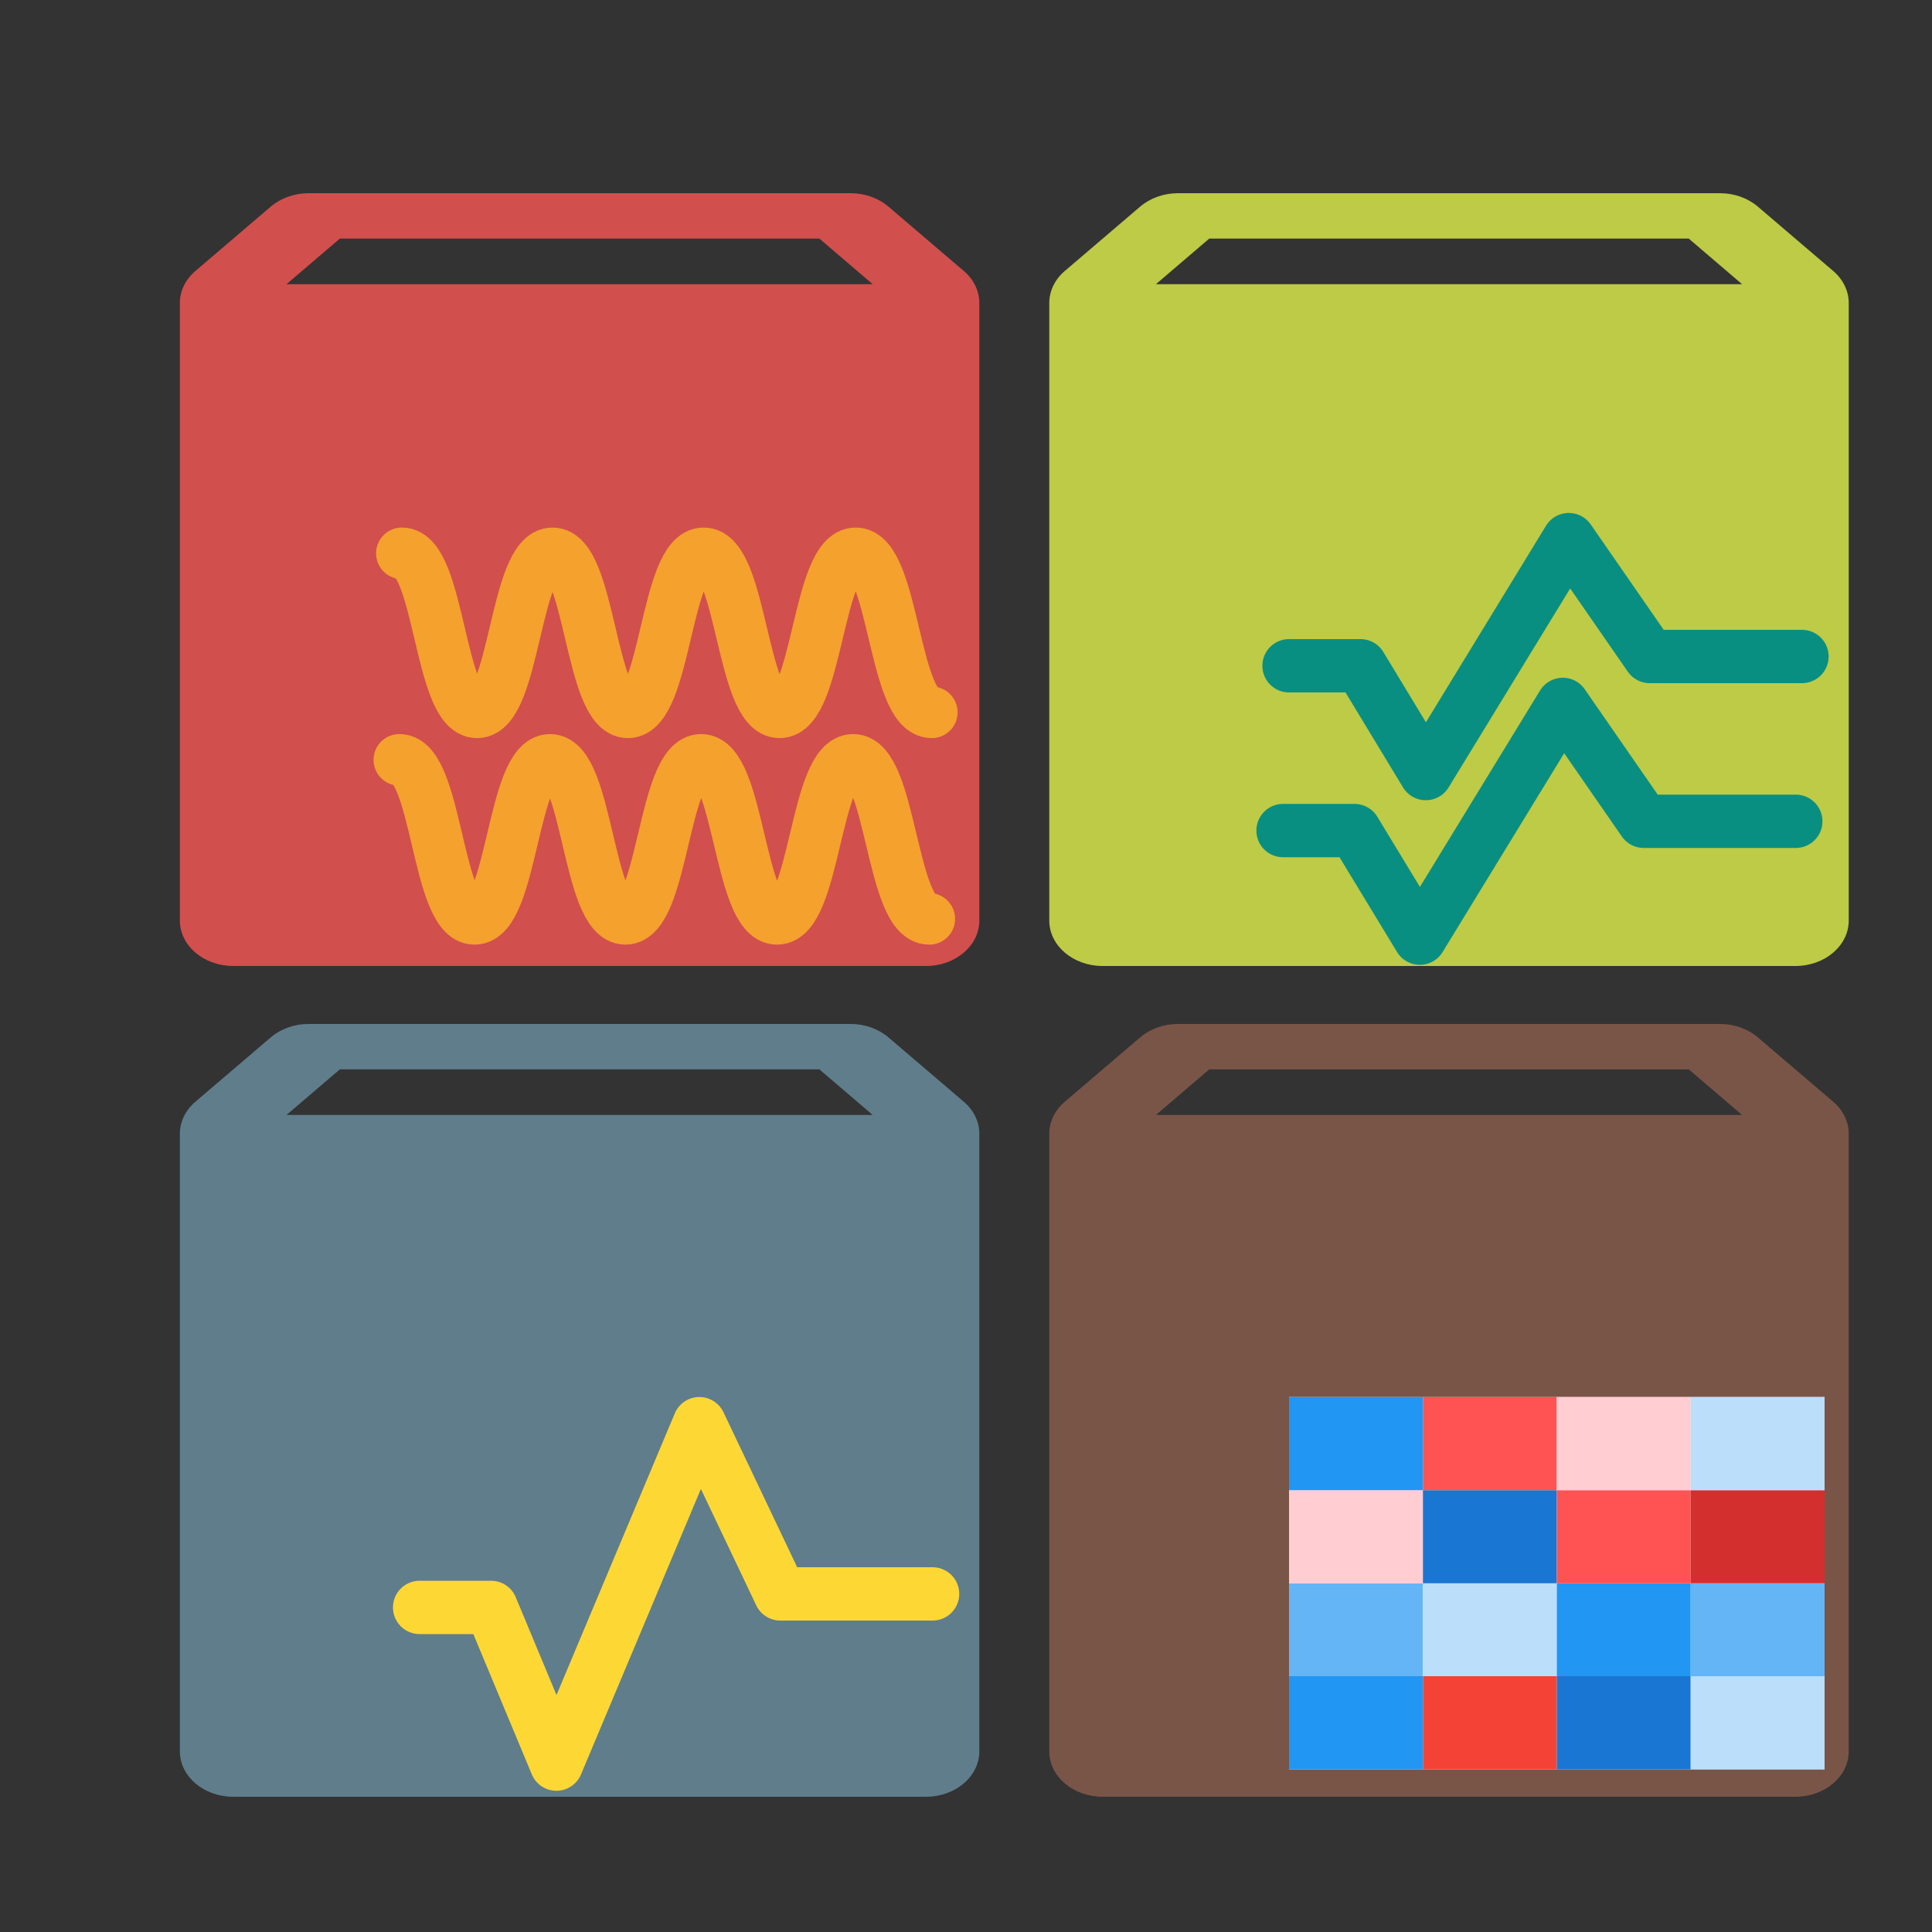 <?xml version="1.0" encoding="iso-8859-1"?>
<!-- Generator: Adobe Illustrator 28.0.0, SVG Export Plug-In . SVG Version: 6.00 Build 0)  -->
<svg version="1.1" xmlns="http://www.w3.org/2000/svg" xmlns:xlink="http://www.w3.org/1999/xlink" x="0px" y="0px"
	 viewBox="0 0 10 10" style="enable-background:new 0 0 10 10;" xml:space="preserve">
<rect x="0" y="0" width="10" height="10" fill="#333333" stroke="none"/>
<g id="&#x30EC;&#x30A4;&#x30E4;&#x30FC;_1">
	<path style="fill:#D14F4D;" d="M0.931,4.765V1.568c0-0.062,0.029-0.122,0.081-0.166l0.39-0.333C1.454,1.025,1.524,1,1.597,1h2.806
		c0.073,0,0.143,0.025,0.195,0.069l0.39,0.333C5.04,1.446,5.069,1.506,5.069,1.568v3.197C5.069,4.895,4.945,5,4.793,5H1.207
		C1.055,5,0.931,4.895,0.931,4.765z M4.517,1.471L4.241,1.235H1.759L1.483,1.471H4.517z"/>
	<g>
		<path style="fill:none;stroke:#F4A12E;stroke-width:0.267;stroke-linecap:round;stroke-miterlimit:10;" d="M2.067,3.933
			c0.195,0,0.195,0.823,0.389,0.823c0.196,0,0.196-0.823,0.391-0.823c0.195,0,0.195,0.823,0.39,0.823
			c0.196,0,0.196-0.823,0.392-0.823c0.197,0,0.197,0.823,0.393,0.823c0.197,0,0.197-0.823,0.394-0.823
			c0.197,0,0.197,0.823,0.394,0.823"/>
	</g>
	<g>
		<path style="fill:none;stroke:#F4A12E;stroke-width:0.267;stroke-linecap:round;stroke-miterlimit:10;" d="M2.08,2.864
			c0.195,0,0.195,0.823,0.389,0.823c0.196,0,0.196-0.823,0.391-0.823c0.195,0,0.195,0.823,0.39,0.823
			c0.196,0,0.196-0.823,0.392-0.823c0.197,0,0.197,0.823,0.393,0.823c0.197,0,0.197-0.823,0.394-0.823
			c0.197,0,0.197,0.823,0.394,0.823"/>
	</g>
</g>
<g id="&#x30EC;&#x30A4;&#x30E4;&#x30FC;_2">
	<path style="fill:#BDCB46;" d="M5.431,4.765V1.568c0-0.062,0.029-0.122,0.081-0.166l0.39-0.333C5.954,1.025,6.024,1,6.097,1h2.806
		c0.073,0,0.143,0.025,0.195,0.069l0.39,0.333C9.54,1.446,9.569,1.506,9.569,1.568v3.197C9.569,4.895,9.445,5,9.293,5H5.707
		C5.555,5,5.431,4.895,5.431,4.765z M9.017,1.471L8.741,1.235H6.259L5.983,1.471H9.017z"/>
	
		<polyline style="fill:none;stroke:#098F81;stroke-width:0.276;stroke-linecap:round;stroke-linejoin:round;stroke-miterlimit:10;" points="
		6.672,3.446 7.042,3.446 7.38,4.004 8.12,2.793 8.539,3.398 9.327,3.398 	"/>
	
		<polyline style="fill:none;stroke:#098F81;stroke-width:0.276;stroke-linecap:round;stroke-linejoin:round;stroke-miterlimit:10;" points="
		6.641,4.299 7.011,4.299 7.349,4.856 8.089,3.646 8.508,4.251 9.295,4.251 	"/>
</g>
<g id="&#x30EC;&#x30A4;&#x30E4;&#x30FC;_3">
	<path style="fill:#607D8B;" d="M0.931,9.065V5.868c0-0.062,0.029-0.122,0.081-0.166l0.39-0.333C1.454,5.325,1.524,5.3,1.597,5.3
		h2.806c0.073,0,0.143,0.025,0.195,0.069l0.39,0.333C5.04,5.746,5.069,5.806,5.069,5.868v3.197c0,0.13-0.124,0.235-0.276,0.235
		H1.207C1.055,9.3,0.931,9.195,0.931,9.065z M4.517,5.771L4.241,5.535H1.759L1.483,5.771H4.517z"/>
	
		<polyline style="fill:none;stroke:#FDD835;stroke-width:0.276;stroke-linecap:round;stroke-linejoin:round;stroke-miterlimit:10;" points="
		2.172,8.32 2.542,8.32 2.88,9.131 3.62,7.369 4.039,8.25 4.827,8.25 	"/>
</g>
<g id="&#x30EC;&#x30A4;&#x30E4;&#x30FC;_4">
	<path style="fill:#795548;" d="M5.431,9.065V5.868c0-0.062,0.029-0.122,0.081-0.166l0.39-0.333C5.954,5.325,6.024,5.3,6.097,5.3
		h2.806c0.073,0,0.143,0.025,0.195,0.069l0.39,0.333C9.54,5.746,9.569,5.806,9.569,5.868v3.197c0,0.13-0.124,0.235-0.276,0.235
		H5.707C5.555,9.3,5.431,9.195,5.431,9.065z M9.017,5.771L8.741,5.535H6.259L5.983,5.771H9.017z"/>
	<g id="figure_1">
		<g id="patch_1">
			<path style="fill:#FFFFFF;" d="M6.672,9.158h2.772V7.231H6.672V9.158z"/>
		</g>
		<g id="axes_1">
			<g id="patch_2">
				<g>
					<defs>
						<rect id="SVGID_1_" x="6.672" y="7.231" width="2.772" height="1.927"/>
					</defs>
					<clipPath id="SVGID_00000035491322001486674370000012762639339109804468_">
						<use xlink:href="#SVGID_1_"  style="overflow:visible;"/>
					</clipPath>
					<path style="clip-path:url(#SVGID_00000035491322001486674370000012762639339109804468_);fill:#2196F3;" d="M6.672,9.158h0.693
						V8.676H6.672V9.158z"/>
				</g>
			</g>
			<g id="patch_3">
				<g>
					<defs>
						<rect id="SVGID_00000026855549949054201650000018061764808589370004_" x="6.672" y="7.231" width="2.772" height="1.927"/>
					</defs>
					<clipPath id="SVGID_00000100374370353183295470000010821369914170950559_">
						<use xlink:href="#SVGID_00000026855549949054201650000018061764808589370004_"  style="overflow:visible;"/>
					</clipPath>
					<path style="clip-path:url(#SVGID_00000100374370353183295470000010821369914170950559_);fill:#F44336;" d="M7.365,9.158h0.693
						V8.676H7.365V9.158z"/>
				</g>
			</g>
			<g id="patch_4">
				<g>
					<defs>
						<rect id="SVGID_00000094601665719866640010000012859367245681712296_" x="6.672" y="7.231" width="2.772" height="1.927"/>
					</defs>
					<clipPath id="SVGID_00000023982142474619879000000003831865898680444560_">
						<use xlink:href="#SVGID_00000094601665719866640010000012859367245681712296_"  style="overflow:visible;"/>
					</clipPath>
					<path style="clip-path:url(#SVGID_00000023982142474619879000000003831865898680444560_);fill:#1976D2;" d="M8.058,9.158h0.693
						V8.676H8.058V9.158z"/>
				</g>
			</g>
			<g id="patch_5">
				<g>
					<defs>
						<rect id="SVGID_00000023248024154729463850000015798079828080785836_" x="6.672" y="7.231" width="2.772" height="1.927"/>
					</defs>
					<clipPath id="SVGID_00000183214550195521245940000015393902909328561580_">
						<use xlink:href="#SVGID_00000023248024154729463850000015798079828080785836_"  style="overflow:visible;"/>
					</clipPath>
					<path style="clip-path:url(#SVGID_00000183214550195521245940000015393902909328561580_);fill:#BBDEFB;" d="M8.751,9.158h0.693
						V8.676H8.751V9.158z"/>
				</g>
			</g>
			<g id="patch_6">
				<g>
					<defs>
						<rect id="SVGID_00000039132104198689412350000012245815993400215937_" x="6.672" y="7.231" width="2.772" height="1.927"/>
					</defs>
					<clipPath id="SVGID_00000080193663490514391260000013783404876406486182_">
						<use xlink:href="#SVGID_00000039132104198689412350000012245815993400215937_"  style="overflow:visible;"/>
					</clipPath>
					<path style="clip-path:url(#SVGID_00000080193663490514391260000013783404876406486182_);fill:#64B5F6;" d="M6.672,8.676h0.693
						V8.195H6.672V8.676z"/>
				</g>
			</g>
			<g id="patch_7">
				<g>
					<defs>
						<rect id="SVGID_00000013160352619065182800000000097008695577492395_" x="6.672" y="7.231" width="2.772" height="1.927"/>
					</defs>
					<clipPath id="SVGID_00000134949759314530430040000001774882476055798706_">
						<use xlink:href="#SVGID_00000013160352619065182800000000097008695577492395_"  style="overflow:visible;"/>
					</clipPath>
					<path style="clip-path:url(#SVGID_00000134949759314530430040000001774882476055798706_);fill:#BBDEFB;" d="M7.365,8.676h0.693
						V8.195H7.365V8.676z"/>
				</g>
			</g>
			<g id="patch_8">
				<g>
					<defs>
						<rect id="SVGID_00000085967247533478744270000005361162998790058662_" x="6.672" y="7.231" width="2.772" height="1.927"/>
					</defs>
					<clipPath id="SVGID_00000163074410184069423070000002841724305050944672_">
						<use xlink:href="#SVGID_00000085967247533478744270000005361162998790058662_"  style="overflow:visible;"/>
					</clipPath>
					<path style="clip-path:url(#SVGID_00000163074410184069423070000002841724305050944672_);fill:#2196F3;" d="M8.058,8.676h0.693
						V8.195H8.058V8.676z"/>
				</g>
			</g>
			<g id="patch_9">
				<g>
					<defs>
						<rect id="SVGID_00000105414588772825604510000013261035936629638039_" x="6.672" y="7.231" width="2.772" height="1.927"/>
					</defs>
					<clipPath id="SVGID_00000062187821308359437310000001409266710490265504_">
						<use xlink:href="#SVGID_00000105414588772825604510000013261035936629638039_"  style="overflow:visible;"/>
					</clipPath>
					<path style="clip-path:url(#SVGID_00000062187821308359437310000001409266710490265504_);fill:#64B5F6;" d="M8.751,8.676h0.693
						V8.195H8.751V8.676z"/>
				</g>
			</g>
			<g id="patch_10">
				<g>
					<defs>
						<rect id="SVGID_00000009577249390395893240000013309746966399787447_" x="6.672" y="7.231" width="2.772" height="1.927"/>
					</defs>
					<clipPath id="SVGID_00000161617336652870475820000013670831603354963624_">
						<use xlink:href="#SVGID_00000009577249390395893240000013309746966399787447_"  style="overflow:visible;"/>
					</clipPath>
					<path style="clip-path:url(#SVGID_00000161617336652870475820000013670831603354963624_);fill:#FFCDD2;" d="M6.672,8.195h0.693
						V7.713H6.672V8.195z"/>
				</g>
			</g>
			<g id="patch_11">
				<g>
					<defs>
						<rect id="SVGID_00000144297372057866265850000003475323908416264860_" x="6.672" y="7.231" width="2.772" height="1.927"/>
					</defs>
					<clipPath id="SVGID_00000007395678603475754180000014234523581449723275_">
						<use xlink:href="#SVGID_00000144297372057866265850000003475323908416264860_"  style="overflow:visible;"/>
					</clipPath>
					<path style="clip-path:url(#SVGID_00000007395678603475754180000014234523581449723275_);fill:#1976D2;" d="M7.365,8.195h0.693
						V7.713H7.365V8.195z"/>
				</g>
			</g>
			<g id="patch_12">
				<g>
					<defs>
						<rect id="SVGID_00000119080530233391335760000007735465080741538718_" x="6.672" y="7.231" width="2.772" height="1.927"/>
					</defs>
					<clipPath id="SVGID_00000183950703451009081680000012273757285722929069_">
						<use xlink:href="#SVGID_00000119080530233391335760000007735465080741538718_"  style="overflow:visible;"/>
					</clipPath>
					<path style="clip-path:url(#SVGID_00000183950703451009081680000012273757285722929069_);fill:#FF5252;" d="M8.058,8.195h0.693
						V7.713H8.058V8.195z"/>
				</g>
			</g>
			<g id="patch_13">
				<g>
					<defs>
						<rect id="SVGID_00000038385550412840607190000003453162461390370436_" x="6.672" y="7.231" width="2.772" height="1.927"/>
					</defs>
					<clipPath id="SVGID_00000152258994002628258210000011268044117639550895_">
						<use xlink:href="#SVGID_00000038385550412840607190000003453162461390370436_"  style="overflow:visible;"/>
					</clipPath>
					<path style="clip-path:url(#SVGID_00000152258994002628258210000011268044117639550895_);fill:#D32F2F;" d="M8.751,8.195h0.693
						V7.713H8.751V8.195z"/>
				</g>
			</g>
			<g id="patch_14">
				<g>
					<defs>
						<rect id="SVGID_00000104701838967616558290000010965407015416728962_" x="6.672" y="7.231" width="2.772" height="1.927"/>
					</defs>
					<clipPath id="SVGID_00000134930831670229248200000005800623439898719401_">
						<use xlink:href="#SVGID_00000104701838967616558290000010965407015416728962_"  style="overflow:visible;"/>
					</clipPath>
					<path style="clip-path:url(#SVGID_00000134930831670229248200000005800623439898719401_);fill:#2196F3;" d="M6.672,7.713h0.693
						V7.231H6.672V7.713z"/>
				</g>
			</g>
			<g id="patch_15">
				<g>
					<defs>
						<rect id="SVGID_00000111888252092832414740000002075753974732977838_" x="6.672" y="7.231" width="2.772" height="1.927"/>
					</defs>
					<clipPath id="SVGID_00000090291574955197478190000003273632925168103085_">
						<use xlink:href="#SVGID_00000111888252092832414740000002075753974732977838_"  style="overflow:visible;"/>
					</clipPath>
					<path style="clip-path:url(#SVGID_00000090291574955197478190000003273632925168103085_);fill:#FF5252;" d="M7.365,7.713h0.693
						V7.231H7.365V7.713z"/>
				</g>
			</g>
			<g id="patch_16">
				<g>
					<defs>
						<rect id="SVGID_00000090257292238709162160000007510531141750666143_" x="6.672" y="7.231" width="2.772" height="1.927"/>
					</defs>
					<clipPath id="SVGID_00000012458635354666763120000002035594697502621353_">
						<use xlink:href="#SVGID_00000090257292238709162160000007510531141750666143_"  style="overflow:visible;"/>
					</clipPath>
					<path style="clip-path:url(#SVGID_00000012458635354666763120000002035594697502621353_);fill:#FFCDD2;" d="M8.058,7.713h0.693
						V7.231H8.058V7.713z"/>
				</g>
			</g>
			<g id="patch_17">
				<g>
					<defs>
						<rect id="SVGID_00000060741165751190195260000004754808066422413711_" x="6.672" y="7.231" width="2.772" height="1.927"/>
					</defs>
					<clipPath id="SVGID_00000050629720654744671430000004929379601399187886_">
						<use xlink:href="#SVGID_00000060741165751190195260000004754808066422413711_"  style="overflow:visible;"/>
					</clipPath>
					<path style="clip-path:url(#SVGID_00000050629720654744671430000004929379601399187886_);fill:#BBDEFB;" d="M8.751,7.713h0.693
						V7.231H8.751V7.713z"/>
				</g>
			</g>
		</g>
	</g>
</g>
</svg>
